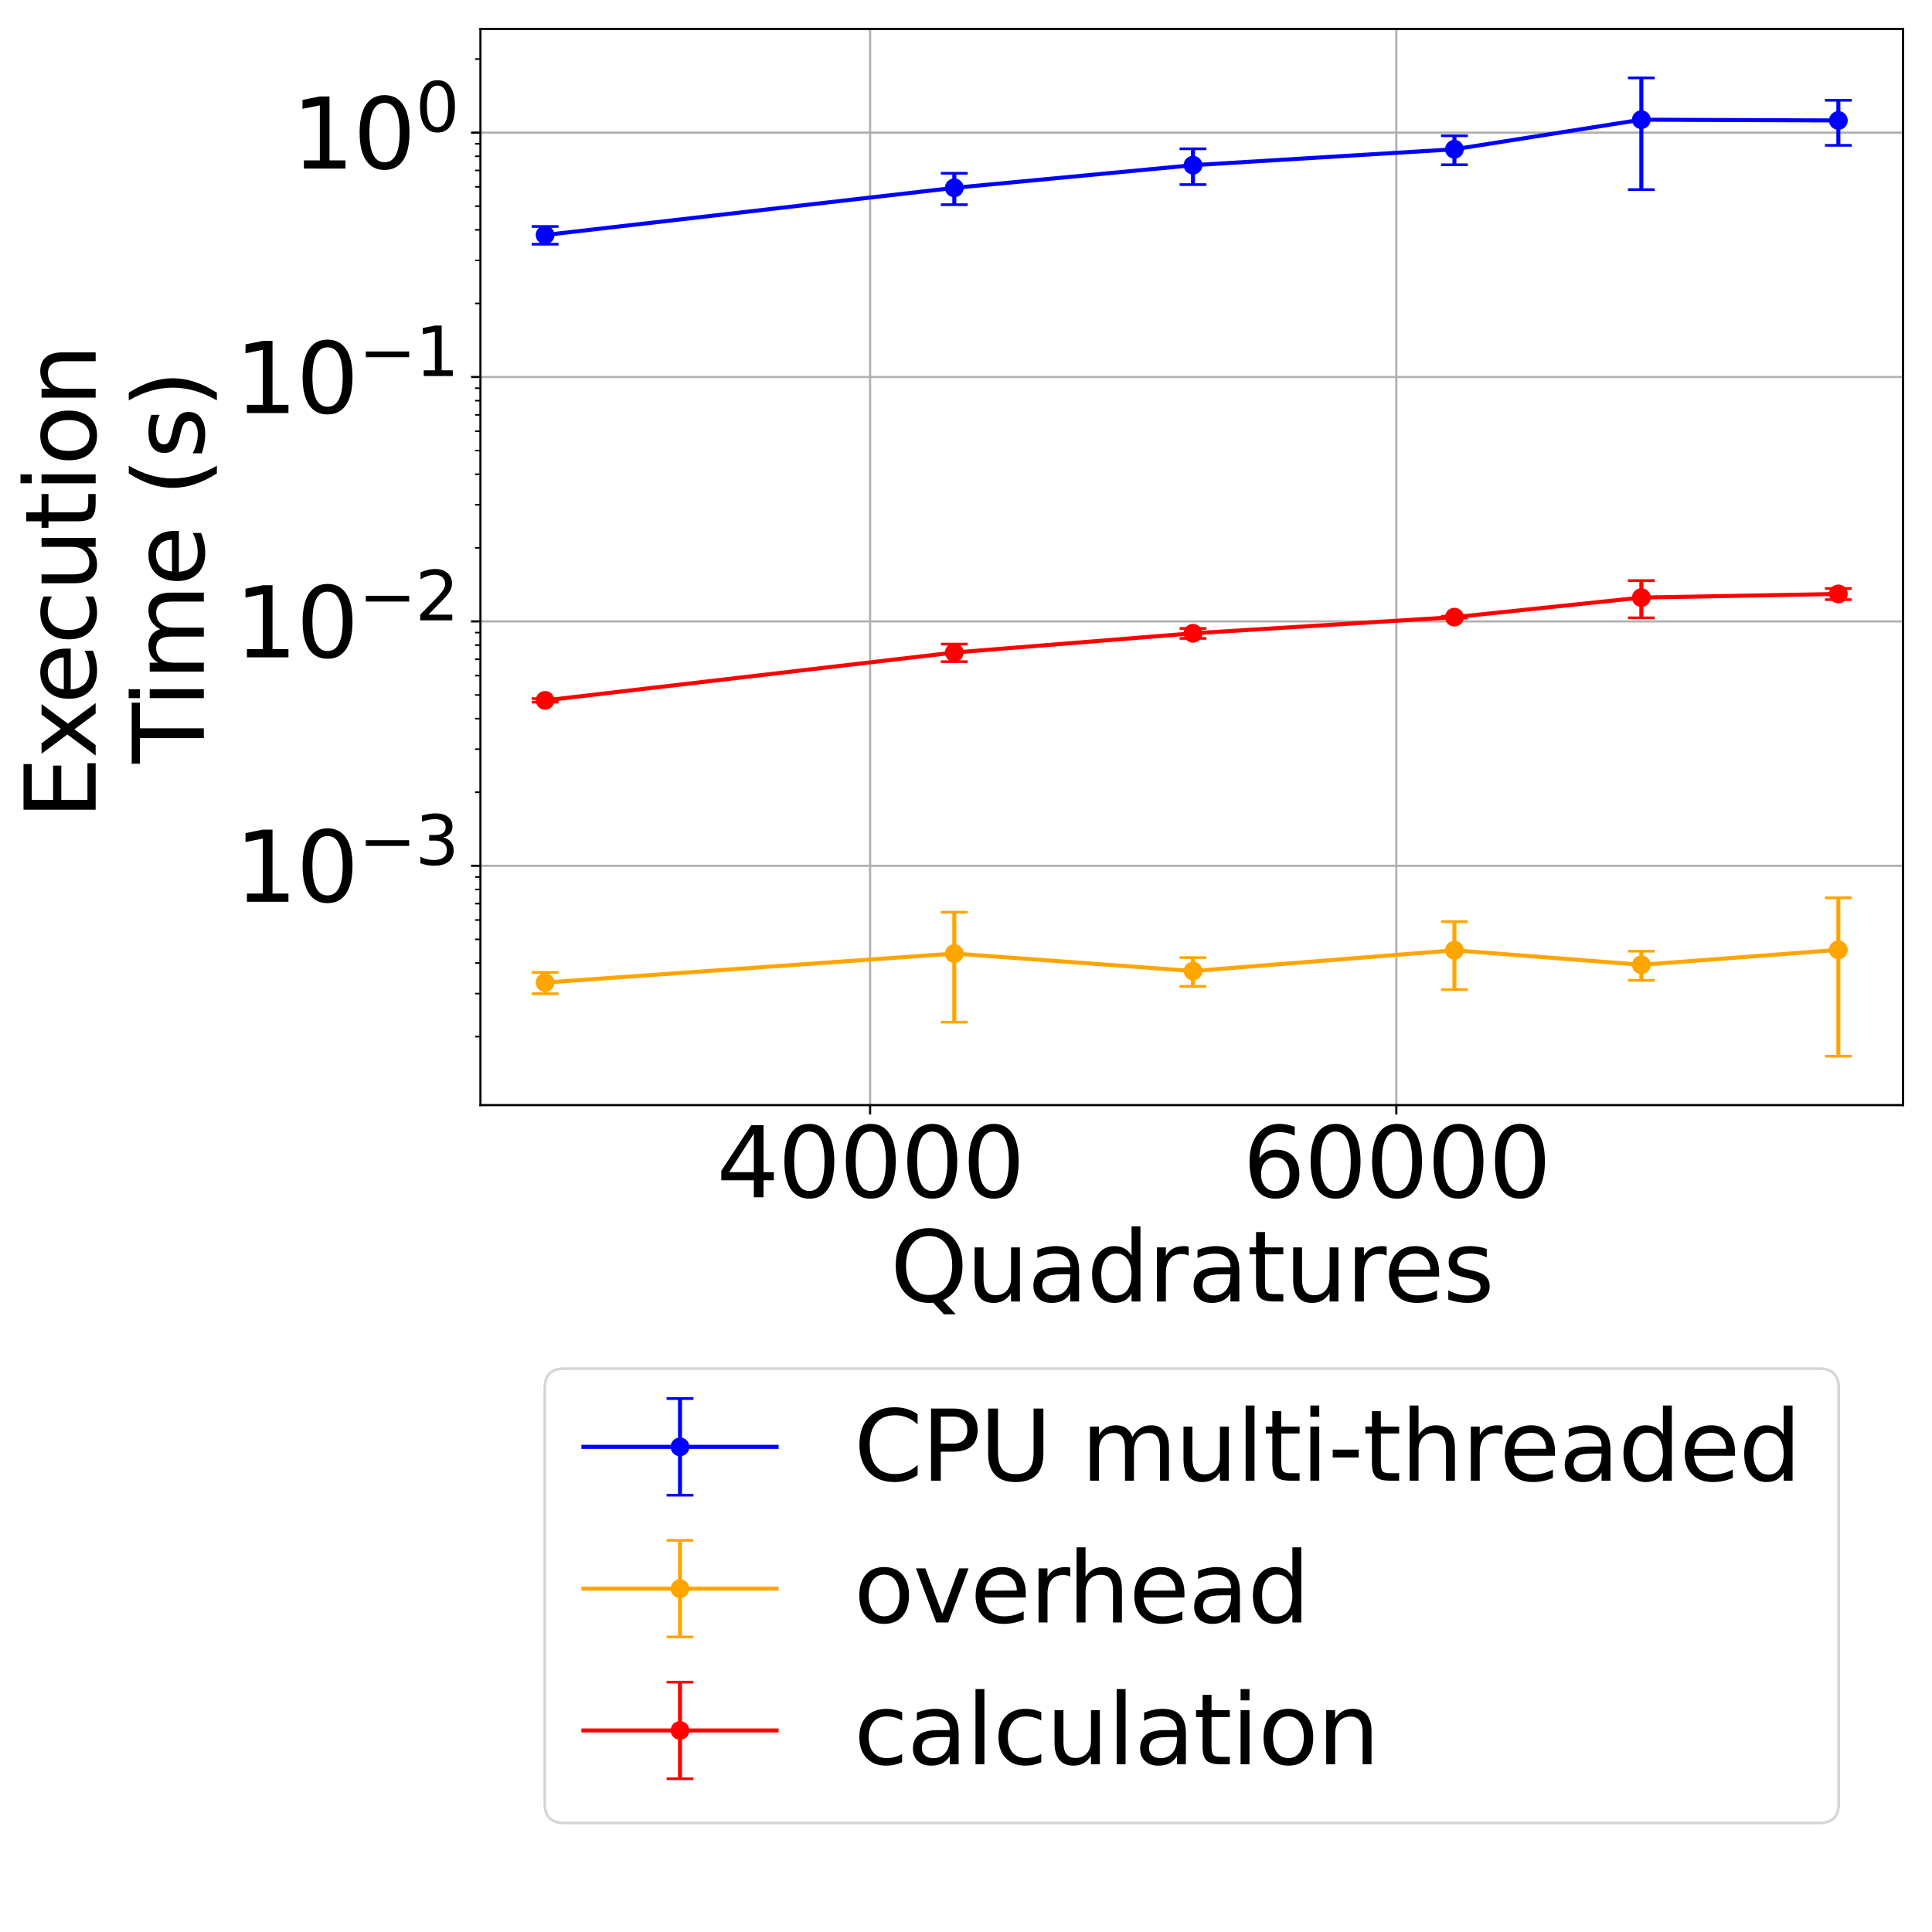 <?xml version="1.0" encoding="utf-8" standalone="no"?>
<!DOCTYPE svg PUBLIC "-//W3C//DTD SVG 1.1//EN"
  "http://www.w3.org/Graphics/SVG/1.1/DTD/svg11.dtd">
<svg xmlns:xlink="http://www.w3.org/1999/xlink" width="720pt" height="720pt" viewBox="0 0 720 720" xmlns="http://www.w3.org/2000/svg" version="1.1">
 <defs>
  <style type="text/css">*{stroke-linejoin: round; stroke-linecap: butt}</style>
 </defs>
 <g id="figure_1">
  <g id="patch_1">
   <path d="M 0 720 
L 720 720 
L 720 0 
L 0 0 
z
" style="fill: #ffffff"/>
  </g>
  <g id="axes_1">
   <g id="patch_2">
    <path d="M 179.046 411.84 
L 709.2 411.84 
L 709.2 10.8 
L 179.046 10.8 
z
" style="fill: #ffffff"/>
   </g>
   <g id="matplotlib.axis_1">
    <g id="xtick_1">
     <g id="line2d_1">
      <path d="M 324.261 411.84 
L 324.261 10.8 
" clip-path="url(#pc1a8db943a)" style="fill: none; stroke: #b0b0b0; stroke-width: 0.8; stroke-linecap: square"/>
     </g>
     <g id="line2d_2">
      <defs>
       <path id="m371f500585" d="M 0 0 
L 0 3.5 
" style="stroke: #000000; stroke-width: 0.8"/>
      </defs>
      <g>
       <use xlink:href="#m371f500585" x="324.261" y="411.84" style="stroke: #000000; stroke-width: 0.8"/>
      </g>
     </g>
     <g id="text_1">
      <!-- 40000 -->
      <g transform="translate(266.998 446.194) scale(0.36 -0.36)">
       <defs>
        <path id="DejaVuSans-34" d="M 2419 4116 
L 825 1625 
L 2419 1625 
L 2419 4116 
z
M 2253 4666 
L 3047 4666 
L 3047 1625 
L 3713 1625 
L 3713 1100 
L 3047 1100 
L 3047 0 
L 2419 0 
L 2419 1100 
L 313 1100 
L 313 1709 
L 2253 4666 
z
" transform="scale(0.016)"/>
        <path id="DejaVuSans-30" d="M 2034 4250 
Q 1547 4250 1301 3770 
Q 1056 3291 1056 2328 
Q 1056 1369 1301 889 
Q 1547 409 2034 409 
Q 2525 409 2770 889 
Q 3016 1369 3016 2328 
Q 3016 3291 2770 3770 
Q 2525 4250 2034 4250 
z
M 2034 4750 
Q 2819 4750 3233 4129 
Q 3647 3509 3647 2328 
Q 3647 1150 3233 529 
Q 2819 -91 2034 -91 
Q 1250 -91 836 529 
Q 422 1150 422 2328 
Q 422 3509 836 4129 
Q 1250 4750 2034 4750 
z
" transform="scale(0.016)"/>
       </defs>
       <use xlink:href="#DejaVuSans-34"/>
       <use xlink:href="#DejaVuSans-30" x="63.623"/>
       <use xlink:href="#DejaVuSans-30" x="127.246"/>
       <use xlink:href="#DejaVuSans-30" x="190.869"/>
       <use xlink:href="#DejaVuSans-30" x="254.492"/>
      </g>
     </g>
    </g>
    <g id="xtick_2">
     <g id="line2d_3">
      <path d="M 520.37 411.84 
L 520.37 10.8 
" clip-path="url(#pc1a8db943a)" style="fill: none; stroke: #b0b0b0; stroke-width: 0.8; stroke-linecap: square"/>
     </g>
     <g id="line2d_4">
      <g>
       <use xlink:href="#m371f500585" x="520.37" y="411.84" style="stroke: #000000; stroke-width: 0.8"/>
      </g>
     </g>
     <g id="text_2">
      <!-- 60000 -->
      <g transform="translate(463.108 446.194) scale(0.36 -0.36)">
       <defs>
        <path id="DejaVuSans-36" d="M 2113 2584 
Q 1688 2584 1439 2293 
Q 1191 2003 1191 1497 
Q 1191 994 1439 701 
Q 1688 409 2113 409 
Q 2538 409 2786 701 
Q 3034 994 3034 1497 
Q 3034 2003 2786 2293 
Q 2538 2584 2113 2584 
z
M 3366 4563 
L 3366 3988 
Q 3128 4100 2886 4159 
Q 2644 4219 2406 4219 
Q 1781 4219 1451 3797 
Q 1122 3375 1075 2522 
Q 1259 2794 1537 2939 
Q 1816 3084 2150 3084 
Q 2853 3084 3261 2657 
Q 3669 2231 3669 1497 
Q 3669 778 3244 343 
Q 2819 -91 2113 -91 
Q 1303 -91 875 529 
Q 447 1150 447 2328 
Q 447 3434 972 4092 
Q 1497 4750 2381 4750 
Q 2619 4750 2861 4703 
Q 3103 4656 3366 4563 
z
" transform="scale(0.016)"/>
       </defs>
       <use xlink:href="#DejaVuSans-36"/>
       <use xlink:href="#DejaVuSans-30" x="63.623"/>
       <use xlink:href="#DejaVuSans-30" x="127.246"/>
       <use xlink:href="#DejaVuSans-30" x="190.869"/>
       <use xlink:href="#DejaVuSans-30" x="254.492"/>
      </g>
     </g>
    </g>
    <g id="text_3">
     <!-- Quadratures -->
     <g transform="translate(331.747 485.036) scale(0.36 -0.36)">
      <defs>
       <path id="DejaVuSans-51" d="M 2522 4238 
Q 1834 4238 1429 3725 
Q 1025 3213 1025 2328 
Q 1025 1447 1429 934 
Q 1834 422 2522 422 
Q 3209 422 3611 934 
Q 4013 1447 4013 2328 
Q 4013 3213 3611 3725 
Q 3209 4238 2522 4238 
z
M 3406 84 
L 4238 -825 
L 3475 -825 
L 2784 -78 
Q 2681 -84 2626 -87 
Q 2572 -91 2522 -91 
Q 1538 -91 948 567 
Q 359 1225 359 2328 
Q 359 3434 948 4092 
Q 1538 4750 2522 4750 
Q 3503 4750 4090 4092 
Q 4678 3434 4678 2328 
Q 4678 1516 4351 937 
Q 4025 359 3406 84 
z
" transform="scale(0.016)"/>
       <path id="DejaVuSans-75" d="M 544 1381 
L 544 3500 
L 1119 3500 
L 1119 1403 
Q 1119 906 1312 657 
Q 1506 409 1894 409 
Q 2359 409 2629 706 
Q 2900 1003 2900 1516 
L 2900 3500 
L 3475 3500 
L 3475 0 
L 2900 0 
L 2900 538 
Q 2691 219 2414 64 
Q 2138 -91 1772 -91 
Q 1169 -91 856 284 
Q 544 659 544 1381 
z
M 1991 3584 
L 1991 3584 
z
" transform="scale(0.016)"/>
       <path id="DejaVuSans-61" d="M 2194 1759 
Q 1497 1759 1228 1600 
Q 959 1441 959 1056 
Q 959 750 1161 570 
Q 1363 391 1709 391 
Q 2188 391 2477 730 
Q 2766 1069 2766 1631 
L 2766 1759 
L 2194 1759 
z
M 3341 1997 
L 3341 0 
L 2766 0 
L 2766 531 
Q 2569 213 2275 61 
Q 1981 -91 1556 -91 
Q 1019 -91 701 211 
Q 384 513 384 1019 
Q 384 1609 779 1909 
Q 1175 2209 1959 2209 
L 2766 2209 
L 2766 2266 
Q 2766 2663 2505 2880 
Q 2244 3097 1772 3097 
Q 1472 3097 1187 3025 
Q 903 2953 641 2809 
L 641 3341 
Q 956 3463 1253 3523 
Q 1550 3584 1831 3584 
Q 2591 3584 2966 3190 
Q 3341 2797 3341 1997 
z
" transform="scale(0.016)"/>
       <path id="DejaVuSans-64" d="M 2906 2969 
L 2906 4863 
L 3481 4863 
L 3481 0 
L 2906 0 
L 2906 525 
Q 2725 213 2448 61 
Q 2172 -91 1784 -91 
Q 1150 -91 751 415 
Q 353 922 353 1747 
Q 353 2572 751 3078 
Q 1150 3584 1784 3584 
Q 2172 3584 2448 3432 
Q 2725 3281 2906 2969 
z
M 947 1747 
Q 947 1113 1208 752 
Q 1469 391 1925 391 
Q 2381 391 2643 752 
Q 2906 1113 2906 1747 
Q 2906 2381 2643 2742 
Q 2381 3103 1925 3103 
Q 1469 3103 1208 2742 
Q 947 2381 947 1747 
z
" transform="scale(0.016)"/>
       <path id="DejaVuSans-72" d="M 2631 2963 
Q 2534 3019 2420 3045 
Q 2306 3072 2169 3072 
Q 1681 3072 1420 2755 
Q 1159 2438 1159 1844 
L 1159 0 
L 581 0 
L 581 3500 
L 1159 3500 
L 1159 2956 
Q 1341 3275 1631 3429 
Q 1922 3584 2338 3584 
Q 2397 3584 2469 3576 
Q 2541 3569 2628 3553 
L 2631 2963 
z
" transform="scale(0.016)"/>
       <path id="DejaVuSans-74" d="M 1172 4494 
L 1172 3500 
L 2356 3500 
L 2356 3053 
L 1172 3053 
L 1172 1153 
Q 1172 725 1289 603 
Q 1406 481 1766 481 
L 2356 481 
L 2356 0 
L 1766 0 
Q 1100 0 847 248 
Q 594 497 594 1153 
L 594 3053 
L 172 3053 
L 172 3500 
L 594 3500 
L 594 4494 
L 1172 4494 
z
" transform="scale(0.016)"/>
       <path id="DejaVuSans-65" d="M 3597 1894 
L 3597 1613 
L 953 1613 
Q 991 1019 1311 708 
Q 1631 397 2203 397 
Q 2534 397 2845 478 
Q 3156 559 3463 722 
L 3463 178 
Q 3153 47 2828 -22 
Q 2503 -91 2169 -91 
Q 1331 -91 842 396 
Q 353 884 353 1716 
Q 353 2575 817 3079 
Q 1281 3584 2069 3584 
Q 2775 3584 3186 3129 
Q 3597 2675 3597 1894 
z
M 3022 2063 
Q 3016 2534 2758 2815 
Q 2500 3097 2075 3097 
Q 1594 3097 1305 2825 
Q 1016 2553 972 2059 
L 3022 2063 
z
" transform="scale(0.016)"/>
       <path id="DejaVuSans-73" d="M 2834 3397 
L 2834 2853 
Q 2591 2978 2328 3040 
Q 2066 3103 1784 3103 
Q 1356 3103 1142 2972 
Q 928 2841 928 2578 
Q 928 2378 1081 2264 
Q 1234 2150 1697 2047 
L 1894 2003 
Q 2506 1872 2764 1633 
Q 3022 1394 3022 966 
Q 3022 478 2636 193 
Q 2250 -91 1575 -91 
Q 1294 -91 989 -36 
Q 684 19 347 128 
L 347 722 
Q 666 556 975 473 
Q 1284 391 1588 391 
Q 1994 391 2212 530 
Q 2431 669 2431 922 
Q 2431 1156 2273 1281 
Q 2116 1406 1581 1522 
L 1381 1569 
Q 847 1681 609 1914 
Q 372 2147 372 2553 
Q 372 3047 722 3315 
Q 1072 3584 1716 3584 
Q 2034 3584 2315 3537 
Q 2597 3491 2834 3397 
z
" transform="scale(0.016)"/>
      </defs>
      <use xlink:href="#DejaVuSans-51"/>
      <use xlink:href="#DejaVuSans-75" x="78.711"/>
      <use xlink:href="#DejaVuSans-61" x="142.09"/>
      <use xlink:href="#DejaVuSans-64" x="203.369"/>
      <use xlink:href="#DejaVuSans-72" x="266.846"/>
      <use xlink:href="#DejaVuSans-61" x="307.959"/>
      <use xlink:href="#DejaVuSans-74" x="369.238"/>
      <use xlink:href="#DejaVuSans-75" x="408.447"/>
      <use xlink:href="#DejaVuSans-72" x="471.826"/>
      <use xlink:href="#DejaVuSans-65" x="510.689"/>
      <use xlink:href="#DejaVuSans-73" x="572.213"/>
     </g>
    </g>
   </g>
   <g id="matplotlib.axis_2">
    <g id="ytick_1">
     <g id="line2d_5">
      <path d="M 179.046 322.654 
L 709.2 322.654 
" clip-path="url(#pc1a8db943a)" style="fill: none; stroke: #b0b0b0; stroke-width: 0.8; stroke-linecap: square"/>
     </g>
     <g id="line2d_6">
      <defs>
       <path id="m72bafab393" d="M 0 0 
L -3.5 0 
" style="stroke: #000000; stroke-width: 0.8"/>
      </defs>
      <g>
       <use xlink:href="#m72bafab393" x="179.046" y="322.654" style="stroke: #000000; stroke-width: 0.8"/>
      </g>
     </g>
     <g id="text_4">
      <!-- $\mathdefault{10^{-3}}$ -->
      <g transform="translate(87.446 336.331) scale(0.36 -0.36)">
       <defs>
        <path id="DejaVuSans-31" d="M 794 531 
L 1825 531 
L 1825 4091 
L 703 3866 
L 703 4441 
L 1819 4666 
L 2450 4666 
L 2450 531 
L 3481 531 
L 3481 0 
L 794 0 
L 794 531 
z
" transform="scale(0.016)"/>
        <path id="DejaVuSans-2212" d="M 678 2272 
L 4684 2272 
L 4684 1741 
L 678 1741 
L 678 2272 
z
" transform="scale(0.016)"/>
        <path id="DejaVuSans-33" d="M 2597 2516 
Q 3050 2419 3304 2112 
Q 3559 1806 3559 1356 
Q 3559 666 3084 287 
Q 2609 -91 1734 -91 
Q 1441 -91 1130 -33 
Q 819 25 488 141 
L 488 750 
Q 750 597 1062 519 
Q 1375 441 1716 441 
Q 2309 441 2620 675 
Q 2931 909 2931 1356 
Q 2931 1769 2642 2001 
Q 2353 2234 1838 2234 
L 1294 2234 
L 1294 2753 
L 1863 2753 
Q 2328 2753 2575 2939 
Q 2822 3125 2822 3475 
Q 2822 3834 2567 4026 
Q 2313 4219 1838 4219 
Q 1578 4219 1281 4162 
Q 984 4106 628 3988 
L 628 4550 
Q 988 4650 1302 4700 
Q 1616 4750 1894 4750 
Q 2613 4750 3031 4423 
Q 3450 4097 3450 3541 
Q 3450 3153 3228 2886 
Q 3006 2619 2597 2516 
z
" transform="scale(0.016)"/>
       </defs>
       <use xlink:href="#DejaVuSans-31" transform="translate(0 0.766)"/>
       <use xlink:href="#DejaVuSans-30" transform="translate(63.623 0.766)"/>
       <use xlink:href="#DejaVuSans-2212" transform="translate(128.203 39.047) scale(0.7)"/>
       <use xlink:href="#DejaVuSans-33" transform="translate(186.855 39.047) scale(0.7)"/>
      </g>
     </g>
    </g>
    <g id="ytick_2">
     <g id="line2d_7">
      <path d="M 179.046 231.575 
L 709.2 231.575 
" clip-path="url(#pc1a8db943a)" style="fill: none; stroke: #b0b0b0; stroke-width: 0.8; stroke-linecap: square"/>
     </g>
     <g id="line2d_8">
      <g>
       <use xlink:href="#m72bafab393" x="179.046" y="231.575" style="stroke: #000000; stroke-width: 0.8"/>
      </g>
     </g>
     <g id="text_5">
      <!-- $\mathdefault{10^{-2}}$ -->
      <g transform="translate(87.446 245.252) scale(0.36 -0.36)">
       <defs>
        <path id="DejaVuSans-32" d="M 1228 531 
L 3431 531 
L 3431 0 
L 469 0 
L 469 531 
Q 828 903 1448 1529 
Q 2069 2156 2228 2338 
Q 2531 2678 2651 2914 
Q 2772 3150 2772 3378 
Q 2772 3750 2511 3984 
Q 2250 4219 1831 4219 
Q 1534 4219 1204 4116 
Q 875 4013 500 3803 
L 500 4441 
Q 881 4594 1212 4672 
Q 1544 4750 1819 4750 
Q 2544 4750 2975 4387 
Q 3406 4025 3406 3419 
Q 3406 3131 3298 2873 
Q 3191 2616 2906 2266 
Q 2828 2175 2409 1742 
Q 1991 1309 1228 531 
z
" transform="scale(0.016)"/>
       </defs>
       <use xlink:href="#DejaVuSans-31" transform="translate(0 0.766)"/>
       <use xlink:href="#DejaVuSans-30" transform="translate(63.623 0.766)"/>
       <use xlink:href="#DejaVuSans-2212" transform="translate(128.203 39.047) scale(0.7)"/>
       <use xlink:href="#DejaVuSans-32" transform="translate(186.855 39.047) scale(0.7)"/>
      </g>
     </g>
    </g>
    <g id="ytick_3">
     <g id="line2d_9">
      <path d="M 179.046 140.497 
L 709.2 140.497 
" clip-path="url(#pc1a8db943a)" style="fill: none; stroke: #b0b0b0; stroke-width: 0.8; stroke-linecap: square"/>
     </g>
     <g id="line2d_10">
      <g>
       <use xlink:href="#m72bafab393" x="179.046" y="140.497" style="stroke: #000000; stroke-width: 0.8"/>
      </g>
     </g>
     <g id="text_6">
      <!-- $\mathdefault{10^{-1}}$ -->
      <g transform="translate(87.446 154.174) scale(0.36 -0.36)">
       <use xlink:href="#DejaVuSans-31" transform="translate(0 0.684)"/>
       <use xlink:href="#DejaVuSans-30" transform="translate(63.623 0.684)"/>
       <use xlink:href="#DejaVuSans-2212" transform="translate(128.203 38.966) scale(0.7)"/>
       <use xlink:href="#DejaVuSans-31" transform="translate(186.855 38.966) scale(0.7)"/>
      </g>
     </g>
    </g>
    <g id="ytick_4">
     <g id="line2d_11">
      <path d="M 179.046 49.418 
L 709.2 49.418 
" clip-path="url(#pc1a8db943a)" style="fill: none; stroke: #b0b0b0; stroke-width: 0.8; stroke-linecap: square"/>
     </g>
     <g id="line2d_12">
      <g>
       <use xlink:href="#m72bafab393" x="179.046" y="49.418" style="stroke: #000000; stroke-width: 0.8"/>
      </g>
     </g>
     <g id="text_7">
      <!-- $\mathdefault{10^{0}}$ -->
      <g transform="translate(108.686 63.095) scale(0.36 -0.36)">
       <use xlink:href="#DejaVuSans-31" transform="translate(0 0.766)"/>
       <use xlink:href="#DejaVuSans-30" transform="translate(63.623 0.766)"/>
       <use xlink:href="#DejaVuSans-30" transform="translate(128.203 39.047) scale(0.7)"/>
      </g>
     </g>
    </g>
    <g id="ytick_5">
     <g id="line2d_13">
      <defs>
       <path id="m5201edb497" d="M 0 0 
L -2 0 
" style="stroke: #000000; stroke-width: 0.6"/>
      </defs>
      <g>
       <use xlink:href="#m5201edb497" x="179.046" y="386.315" style="stroke: #000000; stroke-width: 0.6"/>
      </g>
     </g>
    </g>
    <g id="ytick_6">
     <g id="line2d_14">
      <g>
       <use xlink:href="#m5201edb497" x="179.046" y="370.277" style="stroke: #000000; stroke-width: 0.6"/>
      </g>
     </g>
    </g>
    <g id="ytick_7">
     <g id="line2d_15">
      <g>
       <use xlink:href="#m5201edb497" x="179.046" y="358.897" style="stroke: #000000; stroke-width: 0.6"/>
      </g>
     </g>
    </g>
    <g id="ytick_8">
     <g id="line2d_16">
      <g>
       <use xlink:href="#m5201edb497" x="179.046" y="350.071" style="stroke: #000000; stroke-width: 0.6"/>
      </g>
     </g>
    </g>
    <g id="ytick_9">
     <g id="line2d_17">
      <g>
       <use xlink:href="#m5201edb497" x="179.046" y="342.859" style="stroke: #000000; stroke-width: 0.6"/>
      </g>
     </g>
    </g>
    <g id="ytick_10">
     <g id="line2d_18">
      <g>
       <use xlink:href="#m5201edb497" x="179.046" y="336.762" style="stroke: #000000; stroke-width: 0.6"/>
      </g>
     </g>
    </g>
    <g id="ytick_11">
     <g id="line2d_19">
      <g>
       <use xlink:href="#m5201edb497" x="179.046" y="331.48" style="stroke: #000000; stroke-width: 0.6"/>
      </g>
     </g>
    </g>
    <g id="ytick_12">
     <g id="line2d_20">
      <g>
       <use xlink:href="#m5201edb497" x="179.046" y="326.821" style="stroke: #000000; stroke-width: 0.6"/>
      </g>
     </g>
    </g>
    <g id="ytick_13">
     <g id="line2d_21">
      <g>
       <use xlink:href="#m5201edb497" x="179.046" y="295.236" style="stroke: #000000; stroke-width: 0.6"/>
      </g>
     </g>
    </g>
    <g id="ytick_14">
     <g id="line2d_22">
      <g>
       <use xlink:href="#m5201edb497" x="179.046" y="279.198" style="stroke: #000000; stroke-width: 0.6"/>
      </g>
     </g>
    </g>
    <g id="ytick_15">
     <g id="line2d_23">
      <g>
       <use xlink:href="#m5201edb497" x="179.046" y="267.819" style="stroke: #000000; stroke-width: 0.6"/>
      </g>
     </g>
    </g>
    <g id="ytick_16">
     <g id="line2d_24">
      <g>
       <use xlink:href="#m5201edb497" x="179.046" y="258.992" style="stroke: #000000; stroke-width: 0.6"/>
      </g>
     </g>
    </g>
    <g id="ytick_17">
     <g id="line2d_25">
      <g>
       <use xlink:href="#m5201edb497" x="179.046" y="251.781" style="stroke: #000000; stroke-width: 0.6"/>
      </g>
     </g>
    </g>
    <g id="ytick_18">
     <g id="line2d_26">
      <g>
       <use xlink:href="#m5201edb497" x="179.046" y="245.683" style="stroke: #000000; stroke-width: 0.6"/>
      </g>
     </g>
    </g>
    <g id="ytick_19">
     <g id="line2d_27">
      <g>
       <use xlink:href="#m5201edb497" x="179.046" y="240.402" style="stroke: #000000; stroke-width: 0.6"/>
      </g>
     </g>
    </g>
    <g id="ytick_20">
     <g id="line2d_28">
      <g>
       <use xlink:href="#m5201edb497" x="179.046" y="235.743" style="stroke: #000000; stroke-width: 0.6"/>
      </g>
     </g>
    </g>
    <g id="ytick_21">
     <g id="line2d_29">
      <g>
       <use xlink:href="#m5201edb497" x="179.046" y="204.158" style="stroke: #000000; stroke-width: 0.6"/>
      </g>
     </g>
    </g>
    <g id="ytick_22">
     <g id="line2d_30">
      <g>
       <use xlink:href="#m5201edb497" x="179.046" y="188.12" style="stroke: #000000; stroke-width: 0.6"/>
      </g>
     </g>
    </g>
    <g id="ytick_23">
     <g id="line2d_31">
      <g>
       <use xlink:href="#m5201edb497" x="179.046" y="176.74" style="stroke: #000000; stroke-width: 0.6"/>
      </g>
     </g>
    </g>
    <g id="ytick_24">
     <g id="line2d_32">
      <g>
       <use xlink:href="#m5201edb497" x="179.046" y="167.914" style="stroke: #000000; stroke-width: 0.6"/>
      </g>
     </g>
    </g>
    <g id="ytick_25">
     <g id="line2d_33">
      <g>
       <use xlink:href="#m5201edb497" x="179.046" y="160.702" style="stroke: #000000; stroke-width: 0.6"/>
      </g>
     </g>
    </g>
    <g id="ytick_26">
     <g id="line2d_34">
      <g>
       <use xlink:href="#m5201edb497" x="179.046" y="154.605" style="stroke: #000000; stroke-width: 0.6"/>
      </g>
     </g>
    </g>
    <g id="ytick_27">
     <g id="line2d_35">
      <g>
       <use xlink:href="#m5201edb497" x="179.046" y="149.323" style="stroke: #000000; stroke-width: 0.6"/>
      </g>
     </g>
    </g>
    <g id="ytick_28">
     <g id="line2d_36">
      <g>
       <use xlink:href="#m5201edb497" x="179.046" y="144.664" style="stroke: #000000; stroke-width: 0.6"/>
      </g>
     </g>
    </g>
    <g id="ytick_29">
     <g id="line2d_37">
      <g>
       <use xlink:href="#m5201edb497" x="179.046" y="113.079" style="stroke: #000000; stroke-width: 0.6"/>
      </g>
     </g>
    </g>
    <g id="ytick_30">
     <g id="line2d_38">
      <g>
       <use xlink:href="#m5201edb497" x="179.046" y="97.041" style="stroke: #000000; stroke-width: 0.6"/>
      </g>
     </g>
    </g>
    <g id="ytick_31">
     <g id="line2d_39">
      <g>
       <use xlink:href="#m5201edb497" x="179.046" y="85.662" style="stroke: #000000; stroke-width: 0.6"/>
      </g>
     </g>
    </g>
    <g id="ytick_32">
     <g id="line2d_40">
      <g>
       <use xlink:href="#m5201edb497" x="179.046" y="76.835" style="stroke: #000000; stroke-width: 0.6"/>
      </g>
     </g>
    </g>
    <g id="ytick_33">
     <g id="line2d_41">
      <g>
       <use xlink:href="#m5201edb497" x="179.046" y="69.624" style="stroke: #000000; stroke-width: 0.6"/>
      </g>
     </g>
    </g>
    <g id="ytick_34">
     <g id="line2d_42">
      <g>
       <use xlink:href="#m5201edb497" x="179.046" y="63.526" style="stroke: #000000; stroke-width: 0.6"/>
      </g>
     </g>
    </g>
    <g id="ytick_35">
     <g id="line2d_43">
      <g>
       <use xlink:href="#m5201edb497" x="179.046" y="58.244" style="stroke: #000000; stroke-width: 0.6"/>
      </g>
     </g>
    </g>
    <g id="ytick_36">
     <g id="line2d_44">
      <g>
       <use xlink:href="#m5201edb497" x="179.046" y="53.586" style="stroke: #000000; stroke-width: 0.6"/>
      </g>
     </g>
    </g>
    <g id="ytick_37">
     <g id="line2d_45">
      <g>
       <use xlink:href="#m5201edb497" x="179.046" y="22.001" style="stroke: #000000; stroke-width: 0.6"/>
      </g>
     </g>
    </g>
    <g id="text_8">
     <!-- Execution  -->
     <g transform="translate(35.647 305.364) rotate(-90) scale(0.36 -0.36)">
      <defs>
       <path id="DejaVuSans-45" d="M 628 4666 
L 3578 4666 
L 3578 4134 
L 1259 4134 
L 1259 2753 
L 3481 2753 
L 3481 2222 
L 1259 2222 
L 1259 531 
L 3634 531 
L 3634 0 
L 628 0 
L 628 4666 
z
" transform="scale(0.016)"/>
       <path id="DejaVuSans-78" d="M 3513 3500 
L 2247 1797 
L 3578 0 
L 2900 0 
L 1881 1375 
L 863 0 
L 184 0 
L 1544 1831 
L 300 3500 
L 978 3500 
L 1906 2253 
L 2834 3500 
L 3513 3500 
z
" transform="scale(0.016)"/>
       <path id="DejaVuSans-63" d="M 3122 3366 
L 3122 2828 
Q 2878 2963 2633 3030 
Q 2388 3097 2138 3097 
Q 1578 3097 1268 2742 
Q 959 2388 959 1747 
Q 959 1106 1268 751 
Q 1578 397 2138 397 
Q 2388 397 2633 464 
Q 2878 531 3122 666 
L 3122 134 
Q 2881 22 2623 -34 
Q 2366 -91 2075 -91 
Q 1284 -91 818 406 
Q 353 903 353 1747 
Q 353 2603 823 3093 
Q 1294 3584 2113 3584 
Q 2378 3584 2631 3529 
Q 2884 3475 3122 3366 
z
" transform="scale(0.016)"/>
       <path id="DejaVuSans-69" d="M 603 3500 
L 1178 3500 
L 1178 0 
L 603 0 
L 603 3500 
z
M 603 4863 
L 1178 4863 
L 1178 4134 
L 603 4134 
L 603 4863 
z
" transform="scale(0.016)"/>
       <path id="DejaVuSans-6f" d="M 1959 3097 
Q 1497 3097 1228 2736 
Q 959 2375 959 1747 
Q 959 1119 1226 758 
Q 1494 397 1959 397 
Q 2419 397 2687 759 
Q 2956 1122 2956 1747 
Q 2956 2369 2687 2733 
Q 2419 3097 1959 3097 
z
M 1959 3584 
Q 2709 3584 3137 3096 
Q 3566 2609 3566 1747 
Q 3566 888 3137 398 
Q 2709 -91 1959 -91 
Q 1206 -91 779 398 
Q 353 888 353 1747 
Q 353 2609 779 3096 
Q 1206 3584 1959 3584 
z
" transform="scale(0.016)"/>
       <path id="DejaVuSans-6e" d="M 3513 2113 
L 3513 0 
L 2938 0 
L 2938 2094 
Q 2938 2591 2744 2837 
Q 2550 3084 2163 3084 
Q 1697 3084 1428 2787 
Q 1159 2491 1159 1978 
L 1159 0 
L 581 0 
L 581 3500 
L 1159 3500 
L 1159 2956 
Q 1366 3272 1645 3428 
Q 1925 3584 2291 3584 
Q 2894 3584 3203 3211 
Q 3513 2838 3513 2113 
z
" transform="scale(0.016)"/>
       <path id="DejaVuSans-20" transform="scale(0.016)"/>
      </defs>
      <use xlink:href="#DejaVuSans-45"/>
      <use xlink:href="#DejaVuSans-78" x="63.184"/>
      <use xlink:href="#DejaVuSans-65" x="119.238"/>
      <use xlink:href="#DejaVuSans-63" x="180.762"/>
      <use xlink:href="#DejaVuSans-75" x="235.742"/>
      <use xlink:href="#DejaVuSans-74" x="299.121"/>
      <use xlink:href="#DejaVuSans-69" x="338.33"/>
      <use xlink:href="#DejaVuSans-6f" x="366.113"/>
      <use xlink:href="#DejaVuSans-6e" x="427.295"/>
      <use xlink:href="#DejaVuSans-20" x="490.674"/>
     </g>
     <!-- Time (s) -->
     <g transform="translate(75.959 284.504) rotate(-90) scale(0.36 -0.36)">
      <defs>
       <path id="DejaVuSans-54" d="M -19 4666 
L 3928 4666 
L 3928 4134 
L 2272 4134 
L 2272 0 
L 1638 0 
L 1638 4134 
L -19 4134 
L -19 4666 
z
" transform="scale(0.016)"/>
       <path id="DejaVuSans-6d" d="M 3328 2828 
Q 3544 3216 3844 3400 
Q 4144 3584 4550 3584 
Q 5097 3584 5394 3201 
Q 5691 2819 5691 2113 
L 5691 0 
L 5113 0 
L 5113 2094 
Q 5113 2597 4934 2840 
Q 4756 3084 4391 3084 
Q 3944 3084 3684 2787 
Q 3425 2491 3425 1978 
L 3425 0 
L 2847 0 
L 2847 2094 
Q 2847 2600 2669 2842 
Q 2491 3084 2119 3084 
Q 1678 3084 1418 2786 
Q 1159 2488 1159 1978 
L 1159 0 
L 581 0 
L 581 3500 
L 1159 3500 
L 1159 2956 
Q 1356 3278 1631 3431 
Q 1906 3584 2284 3584 
Q 2666 3584 2933 3390 
Q 3200 3197 3328 2828 
z
" transform="scale(0.016)"/>
       <path id="DejaVuSans-28" d="M 1984 4856 
Q 1566 4138 1362 3434 
Q 1159 2731 1159 2009 
Q 1159 1288 1364 580 
Q 1569 -128 1984 -844 
L 1484 -844 
Q 1016 -109 783 600 
Q 550 1309 550 2009 
Q 550 2706 781 3412 
Q 1013 4119 1484 4856 
L 1984 4856 
z
" transform="scale(0.016)"/>
       <path id="DejaVuSans-29" d="M 513 4856 
L 1013 4856 
Q 1481 4119 1714 3412 
Q 1947 2706 1947 2009 
Q 1947 1309 1714 600 
Q 1481 -109 1013 -844 
L 513 -844 
Q 928 -128 1133 580 
Q 1338 1288 1338 2009 
Q 1338 2731 1133 3434 
Q 928 4138 513 4856 
z
" transform="scale(0.016)"/>
      </defs>
      <use xlink:href="#DejaVuSans-54"/>
      <use xlink:href="#DejaVuSans-69" x="57.959"/>
      <use xlink:href="#DejaVuSans-6d" x="85.742"/>
      <use xlink:href="#DejaVuSans-65" x="183.154"/>
      <use xlink:href="#DejaVuSans-20" x="244.678"/>
      <use xlink:href="#DejaVuSans-28" x="276.465"/>
      <use xlink:href="#DejaVuSans-73" x="315.479"/>
      <use xlink:href="#DejaVuSans-29" x="367.578"/>
     </g>
    </g>
   </g>
   <g id="LineCollection_1">
    <path d="M 203.144 91.017 
L 203.144 84.4 
" clip-path="url(#pc1a8db943a)" style="fill: none; stroke: #0000ff; stroke-width: 1.5"/>
    <path d="M 355.638 76.291 
L 355.638 64.578 
" clip-path="url(#pc1a8db943a)" style="fill: none; stroke: #0000ff; stroke-width: 1.5"/>
    <path d="M 444.593 68.786 
L 444.593 55.446 
" clip-path="url(#pc1a8db943a)" style="fill: none; stroke: #0000ff; stroke-width: 1.5"/>
    <path d="M 542.021 61.392 
L 542.021 50.589 
" clip-path="url(#pc1a8db943a)" style="fill: none; stroke: #0000ff; stroke-width: 1.5"/>
    <path d="M 611.679 70.663 
L 611.679 29.029 
" clip-path="url(#pc1a8db943a)" style="fill: none; stroke: #0000ff; stroke-width: 1.5"/>
    <path d="M 685.102 54.168 
L 685.102 37.392 
" clip-path="url(#pc1a8db943a)" style="fill: none; stroke: #0000ff; stroke-width: 1.5"/>
   </g>
   <g id="line2d_46">
    <defs>
     <path id="m7fd1dbae9a" d="M 5 0 
L -5 -0 
" style="stroke: #0000ff"/>
    </defs>
    <g clip-path="url(#pc1a8db943a)">
     <use xlink:href="#m7fd1dbae9a" x="203.144" y="91.017" style="fill: #0000ff; stroke: #0000ff"/>
     <use xlink:href="#m7fd1dbae9a" x="355.638" y="76.291" style="fill: #0000ff; stroke: #0000ff"/>
     <use xlink:href="#m7fd1dbae9a" x="444.593" y="68.786" style="fill: #0000ff; stroke: #0000ff"/>
     <use xlink:href="#m7fd1dbae9a" x="542.021" y="61.392" style="fill: #0000ff; stroke: #0000ff"/>
     <use xlink:href="#m7fd1dbae9a" x="611.679" y="70.663" style="fill: #0000ff; stroke: #0000ff"/>
     <use xlink:href="#m7fd1dbae9a" x="685.102" y="54.168" style="fill: #0000ff; stroke: #0000ff"/>
    </g>
   </g>
   <g id="line2d_47">
    <g clip-path="url(#pc1a8db943a)">
     <use xlink:href="#m7fd1dbae9a" x="203.144" y="84.4" style="fill: #0000ff; stroke: #0000ff"/>
     <use xlink:href="#m7fd1dbae9a" x="355.638" y="64.578" style="fill: #0000ff; stroke: #0000ff"/>
     <use xlink:href="#m7fd1dbae9a" x="444.593" y="55.446" style="fill: #0000ff; stroke: #0000ff"/>
     <use xlink:href="#m7fd1dbae9a" x="542.021" y="50.589" style="fill: #0000ff; stroke: #0000ff"/>
     <use xlink:href="#m7fd1dbae9a" x="611.679" y="29.029" style="fill: #0000ff; stroke: #0000ff"/>
     <use xlink:href="#m7fd1dbae9a" x="685.102" y="37.392" style="fill: #0000ff; stroke: #0000ff"/>
    </g>
   </g>
   <g id="LineCollection_2">
    <path d="M 203.144 370.332 
L 203.144 362.371 
" clip-path="url(#pc1a8db943a)" style="fill: none; stroke: #ffa500; stroke-width: 1.5"/>
    <path d="M 355.638 380.93 
L 355.638 339.957 
" clip-path="url(#pc1a8db943a)" style="fill: none; stroke: #ffa500; stroke-width: 1.5"/>
    <path d="M 444.593 367.594 
L 444.593 356.871 
" clip-path="url(#pc1a8db943a)" style="fill: none; stroke: #ffa500; stroke-width: 1.5"/>
    <path d="M 542.021 368.795 
L 542.021 343.473 
" clip-path="url(#pc1a8db943a)" style="fill: none; stroke: #ffa500; stroke-width: 1.5"/>
    <path d="M 611.679 365.332 
L 611.679 354.499 
" clip-path="url(#pc1a8db943a)" style="fill: none; stroke: #ffa500; stroke-width: 1.5"/>
    <path d="M 685.102 393.611 
L 685.102 334.588 
" clip-path="url(#pc1a8db943a)" style="fill: none; stroke: #ffa500; stroke-width: 1.5"/>
   </g>
   <g id="line2d_48">
    <defs>
     <path id="m3f74aab8c7" d="M 5 0 
L -5 -0 
" style="stroke: #ffa500"/>
    </defs>
    <g clip-path="url(#pc1a8db943a)">
     <use xlink:href="#m3f74aab8c7" x="203.144" y="370.332" style="fill: #ffa500; stroke: #ffa500"/>
     <use xlink:href="#m3f74aab8c7" x="355.638" y="380.93" style="fill: #ffa500; stroke: #ffa500"/>
     <use xlink:href="#m3f74aab8c7" x="444.593" y="367.594" style="fill: #ffa500; stroke: #ffa500"/>
     <use xlink:href="#m3f74aab8c7" x="542.021" y="368.795" style="fill: #ffa500; stroke: #ffa500"/>
     <use xlink:href="#m3f74aab8c7" x="611.679" y="365.332" style="fill: #ffa500; stroke: #ffa500"/>
     <use xlink:href="#m3f74aab8c7" x="685.102" y="393.611" style="fill: #ffa500; stroke: #ffa500"/>
    </g>
   </g>
   <g id="line2d_49">
    <g clip-path="url(#pc1a8db943a)">
     <use xlink:href="#m3f74aab8c7" x="203.144" y="362.371" style="fill: #ffa500; stroke: #ffa500"/>
     <use xlink:href="#m3f74aab8c7" x="355.638" y="339.957" style="fill: #ffa500; stroke: #ffa500"/>
     <use xlink:href="#m3f74aab8c7" x="444.593" y="356.871" style="fill: #ffa500; stroke: #ffa500"/>
     <use xlink:href="#m3f74aab8c7" x="542.021" y="343.473" style="fill: #ffa500; stroke: #ffa500"/>
     <use xlink:href="#m3f74aab8c7" x="611.679" y="354.499" style="fill: #ffa500; stroke: #ffa500"/>
     <use xlink:href="#m3f74aab8c7" x="685.102" y="334.588" style="fill: #ffa500; stroke: #ffa500"/>
    </g>
   </g>
   <g id="LineCollection_3">
    <path d="M 203.144 261.678 
L 203.144 260.355 
" clip-path="url(#pc1a8db943a)" style="fill: none; stroke: #ff0000; stroke-width: 1.5"/>
    <path d="M 355.638 246.56 
L 355.638 240.044 
" clip-path="url(#pc1a8db943a)" style="fill: none; stroke: #ff0000; stroke-width: 1.5"/>
    <path d="M 444.593 237.913 
L 444.593 234.203 
" clip-path="url(#pc1a8db943a)" style="fill: none; stroke: #ff0000; stroke-width: 1.5"/>
    <path d="M 542.021 230.331 
L 542.021 229.645 
" clip-path="url(#pc1a8db943a)" style="fill: none; stroke: #ff0000; stroke-width: 1.5"/>
    <path d="M 611.679 230.254 
L 611.679 216.356 
" clip-path="url(#pc1a8db943a)" style="fill: none; stroke: #ff0000; stroke-width: 1.5"/>
    <path d="M 685.102 223.46 
L 685.102 219.319 
" clip-path="url(#pc1a8db943a)" style="fill: none; stroke: #ff0000; stroke-width: 1.5"/>
   </g>
   <g id="line2d_50">
    <defs>
     <path id="m6a103b4556" d="M 5 0 
L -5 -0 
" style="stroke: #ff0000"/>
    </defs>
    <g clip-path="url(#pc1a8db943a)">
     <use xlink:href="#m6a103b4556" x="203.144" y="261.678" style="fill: #ff0000; stroke: #ff0000"/>
     <use xlink:href="#m6a103b4556" x="355.638" y="246.56" style="fill: #ff0000; stroke: #ff0000"/>
     <use xlink:href="#m6a103b4556" x="444.593" y="237.913" style="fill: #ff0000; stroke: #ff0000"/>
     <use xlink:href="#m6a103b4556" x="542.021" y="230.331" style="fill: #ff0000; stroke: #ff0000"/>
     <use xlink:href="#m6a103b4556" x="611.679" y="230.254" style="fill: #ff0000; stroke: #ff0000"/>
     <use xlink:href="#m6a103b4556" x="685.102" y="223.46" style="fill: #ff0000; stroke: #ff0000"/>
    </g>
   </g>
   <g id="line2d_51">
    <g clip-path="url(#pc1a8db943a)">
     <use xlink:href="#m6a103b4556" x="203.144" y="260.355" style="fill: #ff0000; stroke: #ff0000"/>
     <use xlink:href="#m6a103b4556" x="355.638" y="240.044" style="fill: #ff0000; stroke: #ff0000"/>
     <use xlink:href="#m6a103b4556" x="444.593" y="234.203" style="fill: #ff0000; stroke: #ff0000"/>
     <use xlink:href="#m6a103b4556" x="542.021" y="229.645" style="fill: #ff0000; stroke: #ff0000"/>
     <use xlink:href="#m6a103b4556" x="611.679" y="216.356" style="fill: #ff0000; stroke: #ff0000"/>
     <use xlink:href="#m6a103b4556" x="685.102" y="219.319" style="fill: #ff0000; stroke: #ff0000"/>
    </g>
   </g>
   <g id="line2d_52">
    <path d="M 203.144 87.57 
L 355.638 70.002 
L 444.593 61.556 
L 542.021 55.622 
L 611.679 44.604 
L 685.102 44.897 
" clip-path="url(#pc1a8db943a)" style="fill: none; stroke: #0000ff; stroke-width: 1.5; stroke-linecap: square"/>
    <defs>
     <path id="m75ea8e3685" d="M 0 3 
C 0.796 3 1.559 2.684 2.121 2.121 
C 2.684 1.559 3 0.796 3 0 
C 3 -0.796 2.684 -1.559 2.121 -2.121 
C 1.559 -2.684 0.796 -3 0 -3 
C -0.796 -3 -1.559 -2.684 -2.121 -2.121 
C -2.684 -1.559 -3 -0.796 -3 0 
C -3 0.796 -2.684 1.559 -2.121 2.121 
C -1.559 2.684 -0.796 3 0 3 
z
" style="stroke: #0000ff"/>
    </defs>
    <g clip-path="url(#pc1a8db943a)">
     <use xlink:href="#m75ea8e3685" x="203.144" y="87.57" style="fill: #0000ff; stroke: #0000ff"/>
     <use xlink:href="#m75ea8e3685" x="355.638" y="70.002" style="fill: #0000ff; stroke: #0000ff"/>
     <use xlink:href="#m75ea8e3685" x="444.593" y="61.556" style="fill: #0000ff; stroke: #0000ff"/>
     <use xlink:href="#m75ea8e3685" x="542.021" y="55.622" style="fill: #0000ff; stroke: #0000ff"/>
     <use xlink:href="#m75ea8e3685" x="611.679" y="44.604" style="fill: #0000ff; stroke: #0000ff"/>
     <use xlink:href="#m75ea8e3685" x="685.102" y="44.897" style="fill: #0000ff; stroke: #0000ff"/>
    </g>
   </g>
   <g id="line2d_53">
    <path d="M 203.144 366.152 
L 355.638 355.36 
L 444.593 361.87 
L 542.021 354.141 
L 611.679 359.546 
L 685.102 353.982 
" clip-path="url(#pc1a8db943a)" style="fill: none; stroke: #ffa500; stroke-width: 1.5; stroke-linecap: square"/>
    <defs>
     <path id="m26c1867316" d="M 0 3 
C 0.796 3 1.559 2.684 2.121 2.121 
C 2.684 1.559 3 0.796 3 0 
C 3 -0.796 2.684 -1.559 2.121 -2.121 
C 1.559 -2.684 0.796 -3 0 -3 
C -0.796 -3 -1.559 -2.684 -2.121 -2.121 
C -2.684 -1.559 -3 -0.796 -3 0 
C -3 0.796 -2.684 1.559 -2.121 2.121 
C -1.559 2.684 -0.796 3 0 3 
z
" style="stroke: #ffa500"/>
    </defs>
    <g clip-path="url(#pc1a8db943a)">
     <use xlink:href="#m26c1867316" x="203.144" y="366.152" style="fill: #ffa500; stroke: #ffa500"/>
     <use xlink:href="#m26c1867316" x="355.638" y="355.36" style="fill: #ffa500; stroke: #ffa500"/>
     <use xlink:href="#m26c1867316" x="444.593" y="361.87" style="fill: #ffa500; stroke: #ffa500"/>
     <use xlink:href="#m26c1867316" x="542.021" y="354.141" style="fill: #ffa500; stroke: #ffa500"/>
     <use xlink:href="#m26c1867316" x="611.679" y="359.546" style="fill: #ffa500; stroke: #ffa500"/>
     <use xlink:href="#m26c1867316" x="685.102" y="353.982" style="fill: #ffa500; stroke: #ffa500"/>
    </g>
   </g>
   <g id="line2d_54">
    <path d="M 203.144 261.011 
L 355.638 243.168 
L 444.593 236.014 
L 542.021 229.987 
L 611.679 222.698 
L 685.102 221.335 
" clip-path="url(#pc1a8db943a)" style="fill: none; stroke: #ff0000; stroke-width: 1.5; stroke-linecap: square"/>
    <defs>
     <path id="m56aed9abb9" d="M 0 3 
C 0.796 3 1.559 2.684 2.121 2.121 
C 2.684 1.559 3 0.796 3 0 
C 3 -0.796 2.684 -1.559 2.121 -2.121 
C 1.559 -2.684 0.796 -3 0 -3 
C -0.796 -3 -1.559 -2.684 -2.121 -2.121 
C -2.684 -1.559 -3 -0.796 -3 0 
C -3 0.796 -2.684 1.559 -2.121 2.121 
C -1.559 2.684 -0.796 3 0 3 
z
" style="stroke: #ff0000"/>
    </defs>
    <g clip-path="url(#pc1a8db943a)">
     <use xlink:href="#m56aed9abb9" x="203.144" y="261.011" style="fill: #ff0000; stroke: #ff0000"/>
     <use xlink:href="#m56aed9abb9" x="355.638" y="243.168" style="fill: #ff0000; stroke: #ff0000"/>
     <use xlink:href="#m56aed9abb9" x="444.593" y="236.014" style="fill: #ff0000; stroke: #ff0000"/>
     <use xlink:href="#m56aed9abb9" x="542.021" y="229.987" style="fill: #ff0000; stroke: #ff0000"/>
     <use xlink:href="#m56aed9abb9" x="611.679" y="222.698" style="fill: #ff0000; stroke: #ff0000"/>
     <use xlink:href="#m56aed9abb9" x="685.102" y="221.335" style="fill: #ff0000; stroke: #ff0000"/>
    </g>
   </g>
   <g id="patch_3">
    <path d="M 179.046 411.84 
L 179.046 10.8 
" style="fill: none; stroke: #000000; stroke-width: 0.8; stroke-linejoin: miter; stroke-linecap: square"/>
   </g>
   <g id="patch_4">
    <path d="M 709.2 411.84 
L 709.2 10.8 
" style="fill: none; stroke: #000000; stroke-width: 0.8; stroke-linejoin: miter; stroke-linecap: square"/>
   </g>
   <g id="patch_5">
    <path d="M 179.046 411.84 
L 709.2 411.84 
" style="fill: none; stroke: #000000; stroke-width: 0.8; stroke-linejoin: miter; stroke-linecap: square"/>
   </g>
   <g id="patch_6">
    <path d="M 179.046 10.8 
L 709.2 10.8 
" style="fill: none; stroke: #000000; stroke-width: 0.8; stroke-linejoin: miter; stroke-linecap: square"/>
   </g>
   <g id="legend_1">
    <g id="patch_7">
     <path d="M 210.218 679.372 
L 678.027 679.372 
Q 685.227 679.372 685.227 672.172 
L 685.227 517.248 
Q 685.227 510.048 678.027 510.048 
L 210.218 510.048 
Q 203.018 510.048 203.018 517.248 
L 203.018 672.172 
Q 203.018 679.372 210.218 679.372 
z
" style="fill: #ffffff; opacity: 0.8; stroke: #cccccc; stroke-linejoin: miter"/>
    </g>
    <g id="LineCollection_4">
     <path d="M 253.418 557.202 
L 253.418 521.202 
" style="fill: none; stroke: #0000ff; stroke-width: 1.5"/>
    </g>
    <g id="line2d_55">
     <g>
      <use xlink:href="#m7fd1dbae9a" x="253.418" y="557.202" style="fill: #0000ff; stroke: #0000ff"/>
     </g>
    </g>
    <g id="line2d_56">
     <g>
      <use xlink:href="#m7fd1dbae9a" x="253.418" y="521.202" style="fill: #0000ff; stroke: #0000ff"/>
     </g>
    </g>
    <g id="line2d_57">
     <path d="M 217.418 539.202 
L 289.418 539.202 
" style="fill: none; stroke: #0000ff; stroke-width: 1.5; stroke-linecap: square"/>
    </g>
    <g id="line2d_58">
     <g>
      <use xlink:href="#m75ea8e3685" x="253.418" y="539.202" style="fill: #0000ff; stroke: #0000ff"/>
     </g>
    </g>
    <g id="text_9">
     <!-- CPU multi-threaded -->
     <g transform="translate(318.218 551.802) scale(0.36 -0.36)">
      <defs>
       <path id="DejaVuSans-43" d="M 4122 4306 
L 4122 3641 
Q 3803 3938 3442 4084 
Q 3081 4231 2675 4231 
Q 1875 4231 1450 3742 
Q 1025 3253 1025 2328 
Q 1025 1406 1450 917 
Q 1875 428 2675 428 
Q 3081 428 3442 575 
Q 3803 722 4122 1019 
L 4122 359 
Q 3791 134 3420 21 
Q 3050 -91 2638 -91 
Q 1578 -91 968 557 
Q 359 1206 359 2328 
Q 359 3453 968 4101 
Q 1578 4750 2638 4750 
Q 3056 4750 3426 4639 
Q 3797 4528 4122 4306 
z
" transform="scale(0.016)"/>
       <path id="DejaVuSans-50" d="M 1259 4147 
L 1259 2394 
L 2053 2394 
Q 2494 2394 2734 2622 
Q 2975 2850 2975 3272 
Q 2975 3691 2734 3919 
Q 2494 4147 2053 4147 
L 1259 4147 
z
M 628 4666 
L 2053 4666 
Q 2838 4666 3239 4311 
Q 3641 3956 3641 3272 
Q 3641 2581 3239 2228 
Q 2838 1875 2053 1875 
L 1259 1875 
L 1259 0 
L 628 0 
L 628 4666 
z
" transform="scale(0.016)"/>
       <path id="DejaVuSans-55" d="M 556 4666 
L 1191 4666 
L 1191 1831 
Q 1191 1081 1462 751 
Q 1734 422 2344 422 
Q 2950 422 3222 751 
Q 3494 1081 3494 1831 
L 3494 4666 
L 4128 4666 
L 4128 1753 
Q 4128 841 3676 375 
Q 3225 -91 2344 -91 
Q 1459 -91 1007 375 
Q 556 841 556 1753 
L 556 4666 
z
" transform="scale(0.016)"/>
       <path id="DejaVuSans-6c" d="M 603 4863 
L 1178 4863 
L 1178 0 
L 603 0 
L 603 4863 
z
" transform="scale(0.016)"/>
       <path id="DejaVuSans-2d" d="M 313 2009 
L 1997 2009 
L 1997 1497 
L 313 1497 
L 313 2009 
z
" transform="scale(0.016)"/>
       <path id="DejaVuSans-68" d="M 3513 2113 
L 3513 0 
L 2938 0 
L 2938 2094 
Q 2938 2591 2744 2837 
Q 2550 3084 2163 3084 
Q 1697 3084 1428 2787 
Q 1159 2491 1159 1978 
L 1159 0 
L 581 0 
L 581 4863 
L 1159 4863 
L 1159 2956 
Q 1366 3272 1645 3428 
Q 1925 3584 2291 3584 
Q 2894 3584 3203 3211 
Q 3513 2838 3513 2113 
z
" transform="scale(0.016)"/>
      </defs>
      <use xlink:href="#DejaVuSans-43"/>
      <use xlink:href="#DejaVuSans-50" x="69.824"/>
      <use xlink:href="#DejaVuSans-55" x="130.127"/>
      <use xlink:href="#DejaVuSans-20" x="203.32"/>
      <use xlink:href="#DejaVuSans-6d" x="235.107"/>
      <use xlink:href="#DejaVuSans-75" x="332.52"/>
      <use xlink:href="#DejaVuSans-6c" x="395.898"/>
      <use xlink:href="#DejaVuSans-74" x="423.682"/>
      <use xlink:href="#DejaVuSans-69" x="462.891"/>
      <use xlink:href="#DejaVuSans-2d" x="490.674"/>
      <use xlink:href="#DejaVuSans-74" x="526.758"/>
      <use xlink:href="#DejaVuSans-68" x="565.967"/>
      <use xlink:href="#DejaVuSans-72" x="629.346"/>
      <use xlink:href="#DejaVuSans-65" x="668.209"/>
      <use xlink:href="#DejaVuSans-61" x="729.732"/>
      <use xlink:href="#DejaVuSans-64" x="791.012"/>
      <use xlink:href="#DejaVuSans-65" x="854.488"/>
      <use xlink:href="#DejaVuSans-64" x="916.012"/>
     </g>
    </g>
    <g id="LineCollection_5">
     <path d="M 253.418 610.044 
L 253.418 574.044 
" style="fill: none; stroke: #ffa500; stroke-width: 1.5"/>
    </g>
    <g id="line2d_59">
     <g>
      <use xlink:href="#m3f74aab8c7" x="253.418" y="610.044" style="fill: #ffa500; stroke: #ffa500"/>
     </g>
    </g>
    <g id="line2d_60">
     <g>
      <use xlink:href="#m3f74aab8c7" x="253.418" y="574.044" style="fill: #ffa500; stroke: #ffa500"/>
     </g>
    </g>
    <g id="line2d_61">
     <path d="M 217.418 592.044 
L 289.418 592.044 
" style="fill: none; stroke: #ffa500; stroke-width: 1.5; stroke-linecap: square"/>
    </g>
    <g id="line2d_62">
     <g>
      <use xlink:href="#m26c1867316" x="253.418" y="592.044" style="fill: #ffa500; stroke: #ffa500"/>
     </g>
    </g>
    <g id="text_10">
     <!-- overhead -->
     <g transform="translate(318.218 604.644) scale(0.36 -0.36)">
      <defs>
       <path id="DejaVuSans-76" d="M 191 3500 
L 800 3500 
L 1894 563 
L 2988 3500 
L 3597 3500 
L 2284 0 
L 1503 0 
L 191 3500 
z
" transform="scale(0.016)"/>
      </defs>
      <use xlink:href="#DejaVuSans-6f"/>
      <use xlink:href="#DejaVuSans-76" x="61.182"/>
      <use xlink:href="#DejaVuSans-65" x="120.361"/>
      <use xlink:href="#DejaVuSans-72" x="181.885"/>
      <use xlink:href="#DejaVuSans-68" x="221.248"/>
      <use xlink:href="#DejaVuSans-65" x="284.627"/>
      <use xlink:href="#DejaVuSans-61" x="346.15"/>
      <use xlink:href="#DejaVuSans-64" x="407.43"/>
     </g>
    </g>
    <g id="LineCollection_6">
     <path d="M 253.418 662.885 
L 253.418 626.885 
" style="fill: none; stroke: #ff0000; stroke-width: 1.5"/>
    </g>
    <g id="line2d_63">
     <g>
      <use xlink:href="#m6a103b4556" x="253.418" y="662.885" style="fill: #ff0000; stroke: #ff0000"/>
     </g>
    </g>
    <g id="line2d_64">
     <g>
      <use xlink:href="#m6a103b4556" x="253.418" y="626.885" style="fill: #ff0000; stroke: #ff0000"/>
     </g>
    </g>
    <g id="line2d_65">
     <path d="M 217.418 644.885 
L 289.418 644.885 
" style="fill: none; stroke: #ff0000; stroke-width: 1.5; stroke-linecap: square"/>
    </g>
    <g id="line2d_66">
     <g>
      <use xlink:href="#m56aed9abb9" x="253.418" y="644.885" style="fill: #ff0000; stroke: #ff0000"/>
     </g>
    </g>
    <g id="text_11">
     <!-- calculation -->
     <g transform="translate(318.218 657.485) scale(0.36 -0.36)">
      <use xlink:href="#DejaVuSans-63"/>
      <use xlink:href="#DejaVuSans-61" x="54.98"/>
      <use xlink:href="#DejaVuSans-6c" x="116.26"/>
      <use xlink:href="#DejaVuSans-63" x="144.043"/>
      <use xlink:href="#DejaVuSans-75" x="199.023"/>
      <use xlink:href="#DejaVuSans-6c" x="262.402"/>
      <use xlink:href="#DejaVuSans-61" x="290.186"/>
      <use xlink:href="#DejaVuSans-74" x="351.465"/>
      <use xlink:href="#DejaVuSans-69" x="390.674"/>
      <use xlink:href="#DejaVuSans-6f" x="418.457"/>
      <use xlink:href="#DejaVuSans-6e" x="479.639"/>
     </g>
    </g>
   </g>
  </g>
 </g>
 <defs>
  <clipPath id="pc1a8db943a">
   <rect x="179.046" y="10.8" width="530.154" height="401.04"/>
  </clipPath>
 </defs>
</svg>
